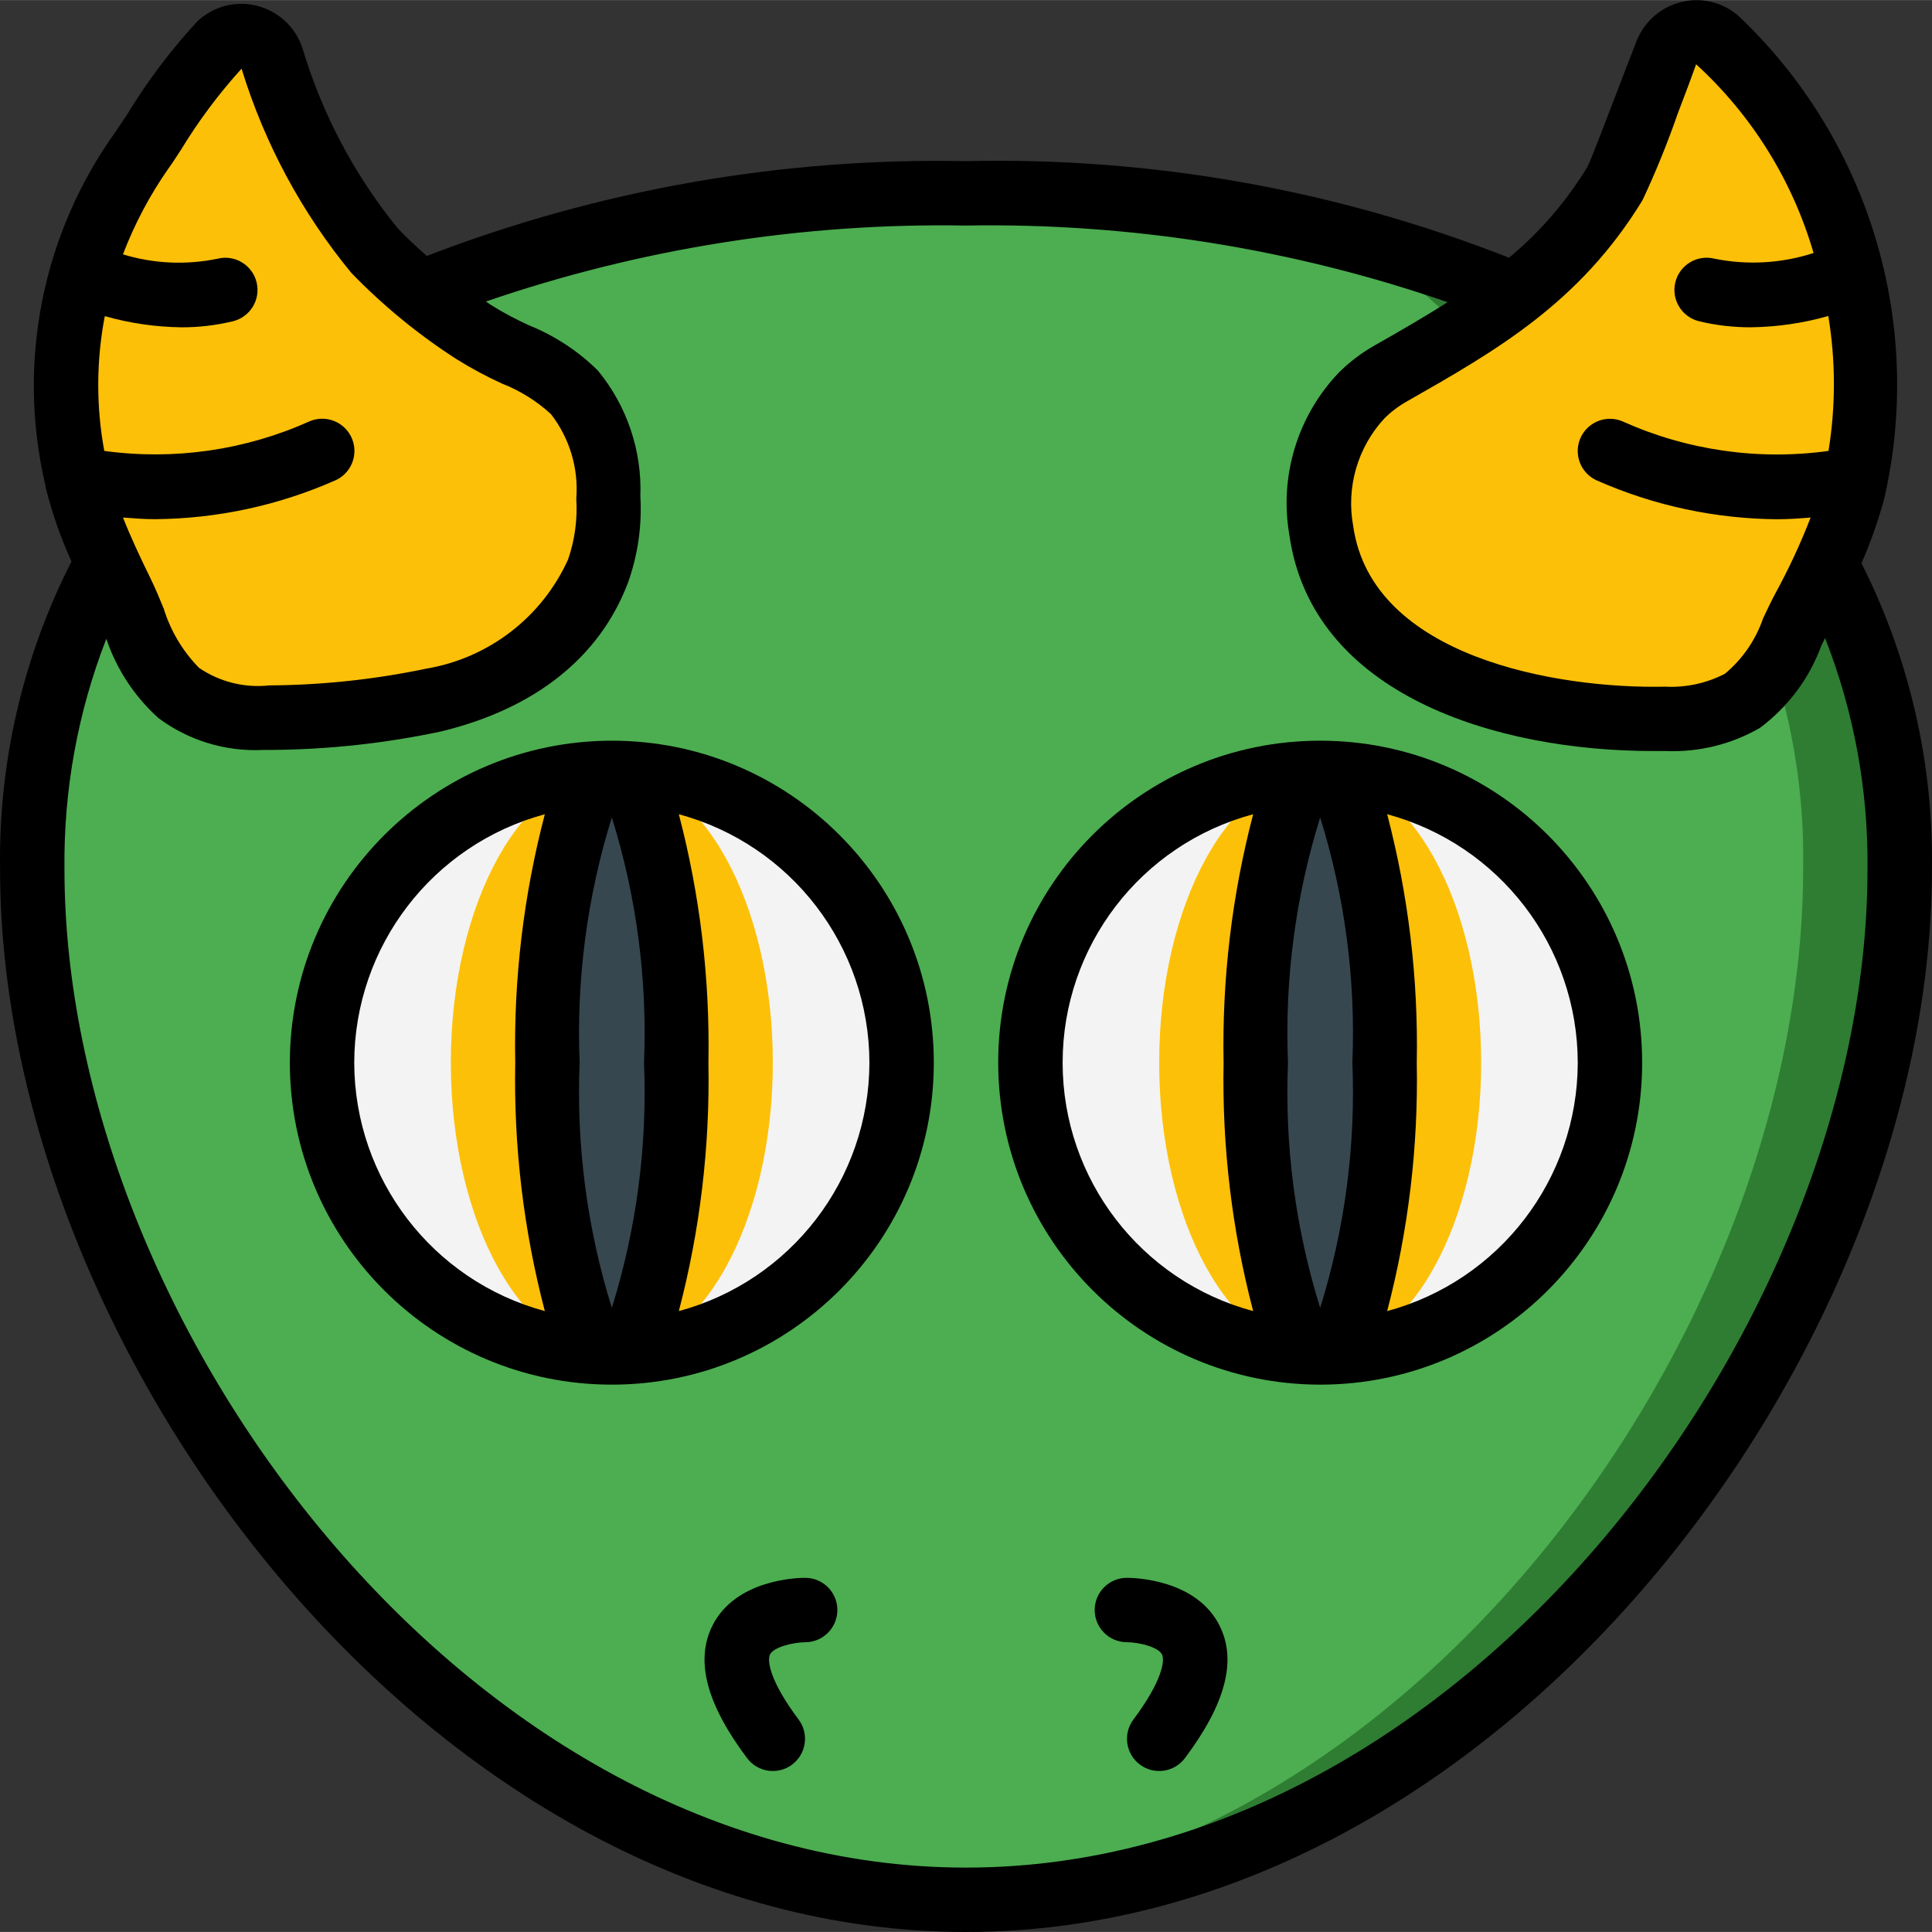 <svg height="512pt" viewBox="0 0 512.042 512" width="512pt" xmlns="http://www.w3.org/2000/svg"><rect x="0" y="0" width="512.042" height="512" fill="#333333" stroke="none"/><path d="m503.488 230.418c0 124.93-110.762 273.066-247.465 273.066-2.816 0-5.719-.082-8.535-.168-132.777-5.973-238.934-150.613-238.934-272.898-.551-28.168 6.18-56.004 19.543-80.809l83.371-71.938c42.672-17.504 88.363-26.461 134.484-26.367h3.156c2.305-.086 4.609-.086 6.914-.086 49.805-1.211 99.324 7.941 145.406 26.879h.086l82.516 71.598v.082c13.297 24.77 19.996 52.539 19.457 80.641zm0 0" fill="#2e7d32"/><path d="m477.887 230.418c0 122.285-104.258 266.926-234.664 272.898-130.406-5.973-234.668-150.613-234.668-272.898-.551-28.125 6.055-55.934 19.191-80.809l81.922-71.938c41.82-17.48 86.711-26.445 132.043-26.367h3.105c45.633-.098 90.812 9.016 132.84 26.793h.078l81.066 71.598v.082c13.062 24.84 19.629 52.582 19.086 80.641zm0 0" fill="#4cae50"/><path d="m162.156 204.82c-2.852-.004-5.703.168-8.535.512-38.73 4.492-67.945 37.297-67.945 76.289 0 38.988 29.215 71.793 67.945 76.285 2.832.344 5.684.516 8.535.512 42.414 0 76.797-34.383 76.797-76.797 0-42.418-34.383-76.801-76.797-76.801zm0 0" fill="#f3f3f3"/><path d="m349.887 204.82c-2.852-.004-5.699.168-8.531.512-38.73 4.492-67.945 37.297-67.945 76.289 0 38.988 29.215 71.793 67.945 76.285 2.832.344 5.68.516 8.531.512 42.418 0 76.801-34.383 76.801-76.797 0-42.418-34.383-76.801-76.801-76.801zm0 0" fill="#f3f3f3"/><g fill="#fdc008"><path d="m204.82 281.621c0-42.418-19.102-76.801-42.664-76.801-23.566 0-42.668 34.383-42.668 76.801 0 42.414 19.102 76.797 42.668 76.797 23.562 0 42.664-34.383 42.664-76.797zm0 0"/><path d="m392.555 281.621c0-42.418-19.102-76.801-42.668-76.801-23.562 0-42.664 34.383-42.664 76.801 0 42.414 19.102 76.797 42.664 76.797 23.566 0 42.668-34.383 42.668-76.797zm0 0"/><path d="m158.484 151.316c-7.789 18.012-24.168 30.859-43.52 34.133-14.246 3.059-28.773 4.633-43.348 4.691-8.59.77-17.176-1.527-24.234-6.484-8.277-6.742-10.754-17.492-15.191-26.711-3.48-6.738-6.531-13.691-9.129-20.82-1.023-2.816-1.879-5.715-2.645-8.703-.77-2.988-1.281-5.887-1.793-8.789-1.887-12.422-1.539-25.078 1.023-37.375 1.082-5.625 2.684-11.141 4.777-16.469 3.344-8.93 7.816-17.387 13.312-25.176 6-9.805 12.824-19.082 20.395-27.734 2.109-2.004 5.098-2.793 7.918-2.082 2.824.711 5.086 2.816 5.992 5.582 5.684 18.613 14.93 35.941 27.223 51.031 7.875 8.152 16.664 15.367 26.195 21.504 9.73 6.312 19.797 8.445 26.797 16.043 6.277 7.867 9.461 17.762 8.957 27.816.379 6.629-.547 13.27-2.73 19.543zm0 0"/><path d="m493.418 118.547c-.559 4.09-1.387 8.137-2.473 12.117-.512 1.793-1.023 3.586-1.621 5.375-3.051 8.691-6.816 17.113-11.266 25.176-4.691 8.703-7.594 18.859-16.297 24.488-6.203 3.438-13.23 5.09-20.312 4.781-33.535.68-85.504-9.73-91.305-49.836-2.266-13 1.715-26.309 10.75-35.926 2.281-2.277 4.867-4.23 7.684-5.801 24.316-13.824 44.371-25.602 59.477-50.348 1.535-2.477 9.301-23.723 13.652-34.645 1.008-2.547 3.184-4.453 5.844-5.113 2.656-.66 5.473.004 7.555 1.785 15.973 14.539 27.637 33.199 33.707 53.93 1.688 5.449 3 11.008 3.926 16.641 2.184 12.344 2.414 24.957.68 37.375zm0 0"/></g><path d="m179.223 281.621c0-42.418-7.641-76.801-17.066-76.801s-17.066 34.383-17.066 76.801c0 42.414 7.641 76.797 17.066 76.797s17.066-34.383 17.066-76.797zm0 0" fill="#37474f"/><path d="m366.953 281.621c0-42.418-7.641-76.801-17.066-76.801s-17.066 34.383-17.066 76.801c0 42.414 7.641 76.797 17.066 76.797s17.066-34.383 17.066-76.797zm0 0" fill="#37474f"/><path d="m256.023 512.02c141.805 0 256-154.051 256-281.602.422-28.168-5.984-56.016-18.672-81.168 2.324-5.309 4.27-10.773 5.82-16.359.383-1.398.656-2.848.98-4.266v-.086c9.16-45.492-5.742-92.496-39.441-124.398-4.137-3.582-9.754-4.938-15.07-3.637-5.402 1.309-9.832 5.156-11.887 10.32-1.406 3.574-3.191 8.25-5.016 13.02-2.836 7.418-7.117 18.613-7.996 20.32-5.547 9.137-12.574 17.289-20.797 24.121-45.793-18.031-94.723-26.734-143.922-25.598-48.816-.977-97.355 7.562-142.91 25.129-2.695-2.379-5.297-4.805-7.68-7.312-11.512-14.137-20.113-30.414-25.309-47.891-1.879-5.547-6.465-9.746-12.152-11.137-5.617-1.375-11.547.215-15.719 4.219-6.969 7.539-13.168 15.758-18.508 24.531-1.23 1.879-2.254 3.414-2.988 4.496-19.484 27.031-26.336 61.164-18.789 93.621l.078.41c.059.23.074.469.137.707 1.672 6.637 3.938 13.105 6.766 19.336-12.879 25.254-19.375 53.277-18.926 81.621 0 127.551 114.191 281.602 256 281.602zm179.293-458.973c3.535-7.531 6.668-15.246 9.387-23.109 1.801-4.703 3.559-9.32 4.82-12.93 14.773 13.5 25.543 30.809 31.129 50.023-8.484 2.758-17.539 3.277-26.281 1.504-4.578-1.137-9.207 1.652-10.344 6.227-1.137 4.578 1.652 9.207 6.23 10.344 4.496 1.09 9.105 1.633 13.73 1.613 6.961-.082 13.879-1.086 20.574-2.988 1.961 11.836 1.977 23.914.051 35.754-18.559 2.57-37.465-.141-54.555-7.816-2.801-1.203-6.031-.82-8.477 1.004-2.445 1.824-3.727 4.812-3.371 7.84.359 3.031 2.305 5.637 5.105 6.844 15.062 6.641 31.328 10.129 47.789 10.238 2.926 0 5.852-.215 8.77-.453-2.668 6.898-5.789 13.617-9.344 20.105-1.152 2.16-2.207 4.395-3.266 6.648-1.969 5.719-5.465 10.789-10.113 14.66-4.887 2.52-10.355 3.699-15.848 3.414-28.277.629-77.652-7.684-82.645-42.48-1.93-10.316 1.137-20.938 8.27-28.637 1.766-1.75 3.758-3.254 5.922-4.473 23.52-13.398 45.781-26.012 62.465-53.332zm-179.293 6.707c43.402-.746 86.602 6.129 127.633 20.316-5.828 3.703-12.18 7.406-19.262 11.418-3.484 1.969-6.691 4.391-9.531 7.211-10.984 11.48-15.855 27.5-13.125 43.152 6.059 42.336 54.887 57.172 96.359 57.172h3.531c8.676.34 17.27-1.781 24.789-6.117 7.422-5.508 13.074-13.059 16.266-21.734.324-.699.684-1.383 1.023-2.082 7.66 19.527 11.48 40.352 11.246 61.328 0 119.816-106.578 264.535-238.93 264.535-132.355 0-238.934-144.719-238.934-264.535-.258-20.898 3.508-41.652 11.094-61.133 2.719 8.059 7.465 15.281 13.781 20.977 7.984 5.965 17.793 8.961 27.75 8.473h2.105c15.18-.105 30.312-1.754 45.16-4.914 24.941-6.066 42.051-19.73 49.492-39.5 2.598-7.32 3.703-15.086 3.25-22.836.438-12.094-3.562-23.93-11.246-33.281-5.191-5.141-11.352-9.199-18.125-11.945-3.531-1.586-6.953-3.41-10.238-5.461-.453-.293-.855-.605-1.324-.906 40.914-14.066 83.973-20.883 127.234-20.137zm-211.312-15.215c.852-1.145 1.953-2.887 3.32-4.969 4.641-7.621 9.996-14.785 15.992-21.391 6.059 19.77 15.945 38.16 29.09 54.125 8.348 8.625 17.656 16.266 27.742 22.777 3.922 2.457 8.004 4.652 12.219 6.57 4.773 1.871 9.16 4.609 12.938 8.078 4.953 6.371 7.352 14.359 6.723 22.402.352 5.469-.391 10.957-2.184 16.137-6.922 15.289-21 26.129-37.547 28.918-13.691 2.871-27.637 4.363-41.625 4.445-6.555.719-13.152-.926-18.605-4.633-4.344-4.414-7.562-9.812-9.387-15.734-1.117-2.723-2.25-5.445-3.523-8.047-2.797-5.699-5.223-10.879-7.262-16.078 2.816.215 5.633.438 8.457.438 16.434-.121 32.672-3.609 47.711-10.242 2.801-1.203 4.746-3.812 5.105-6.84s-.926-6.016-3.371-7.844c-2.445-1.824-5.676-2.203-8.477-1-17.039 7.652-35.887 10.367-54.391 7.832-2.176-11.809-2.129-23.926.137-35.719 6.621 1.883 13.461 2.879 20.344 2.961 4.598.016 9.184-.527 13.652-1.613 4.574-1.137 7.363-5.766 6.23-10.344-1.137-4.574-5.77-7.363-10.344-6.227-8.32 1.727-16.945 1.332-25.07-1.152 3.086-8.086 7.16-15.762 12.125-22.852zm0 0"/><path d="m76.82 281.621c0 47.125 38.207 85.332 85.336 85.332s85.332-38.207 85.332-85.332c0-47.129-38.203-85.336-85.332-85.336-47.109.051-85.281 38.227-85.336 85.336zm85.336 64.988c-6.551-21.016-9.438-42.996-8.535-64.988-.902-21.996 1.984-43.977 8.535-64.992 6.551 21.016 9.438 42.996 8.531 64.992.906 21.992-1.98 43.973-8.531 64.988zm-68.27-64.988c.059-30.832 20.75-57.805 50.512-65.844-5.629 21.48-8.266 43.637-7.844 65.844-.422 22.203 2.215 44.359 7.844 65.84-29.762-8.039-50.453-35.012-50.512-65.84zm136.535 0c-.059 30.828-20.746 57.801-50.508 65.84 5.625-21.48 8.266-43.637 7.84-65.84.426-22.207-2.215-44.363-7.84-65.844 29.762 8.039 50.449 35.012 50.508 65.844zm0 0"/><path d="m349.887 366.953c47.129 0 85.336-38.207 85.336-85.332 0-47.129-38.207-85.336-85.336-85.336-47.125 0-85.332 38.207-85.332 85.336.051 47.105 38.227 85.281 85.332 85.332zm0-150.324c6.551 21.016 9.438 42.996 8.535 64.992.902 21.992-1.984 43.973-8.535 64.988-6.551-21.016-9.438-42.996-8.531-64.988-.906-21.996 1.98-43.977 8.531-64.992zm68.27 64.992c-.059 30.828-20.75 57.801-50.512 65.84 5.629-21.48 8.27-43.637 7.844-65.84.426-22.207-2.215-44.363-7.844-65.844 29.762 8.039 50.453 35.012 50.512 65.844zm-86.027-65.844c-5.625 21.48-8.266 43.637-7.84 65.844-.426 22.203 2.215 44.359 7.84 65.84-29.789-7.992-50.5-34.996-50.5-65.84 0-30.848 20.711-57.852 50.5-65.844zm0 0"/><path d="m213.355 418.152c-1.871 0-18.371.359-24.535 12.672-4.625 9.234-1.613 20.727 9.176 35.113 2.828 3.773 8.176 4.535 11.945 1.707 3.77-2.828 4.535-8.176 1.707-11.945-7.68-10.238-8.363-15.633-7.57-17.238.957-1.953 6.078-3.199 9.32-3.242 4.711 0 8.531-3.82 8.531-8.531 0-4.715-3.82-8.535-8.531-8.535zm0 0"/><path d="m298.688 418.152c-4.711-.016-8.543 3.797-8.559 8.508-.012 4.715 3.797 8.547 8.508 8.559 3.25 0 8.371 1.289 9.328 3.242.793 1.605.086 7.039-7.57 17.238-2.828 3.77-2.062 9.117 1.707 11.945 3.77 2.828 9.117 2.066 11.945-1.707 10.789-14.387 13.801-25.879 9.176-35.113-6.16-12.312-22.664-12.672-24.535-12.672zm0 0"/></svg>